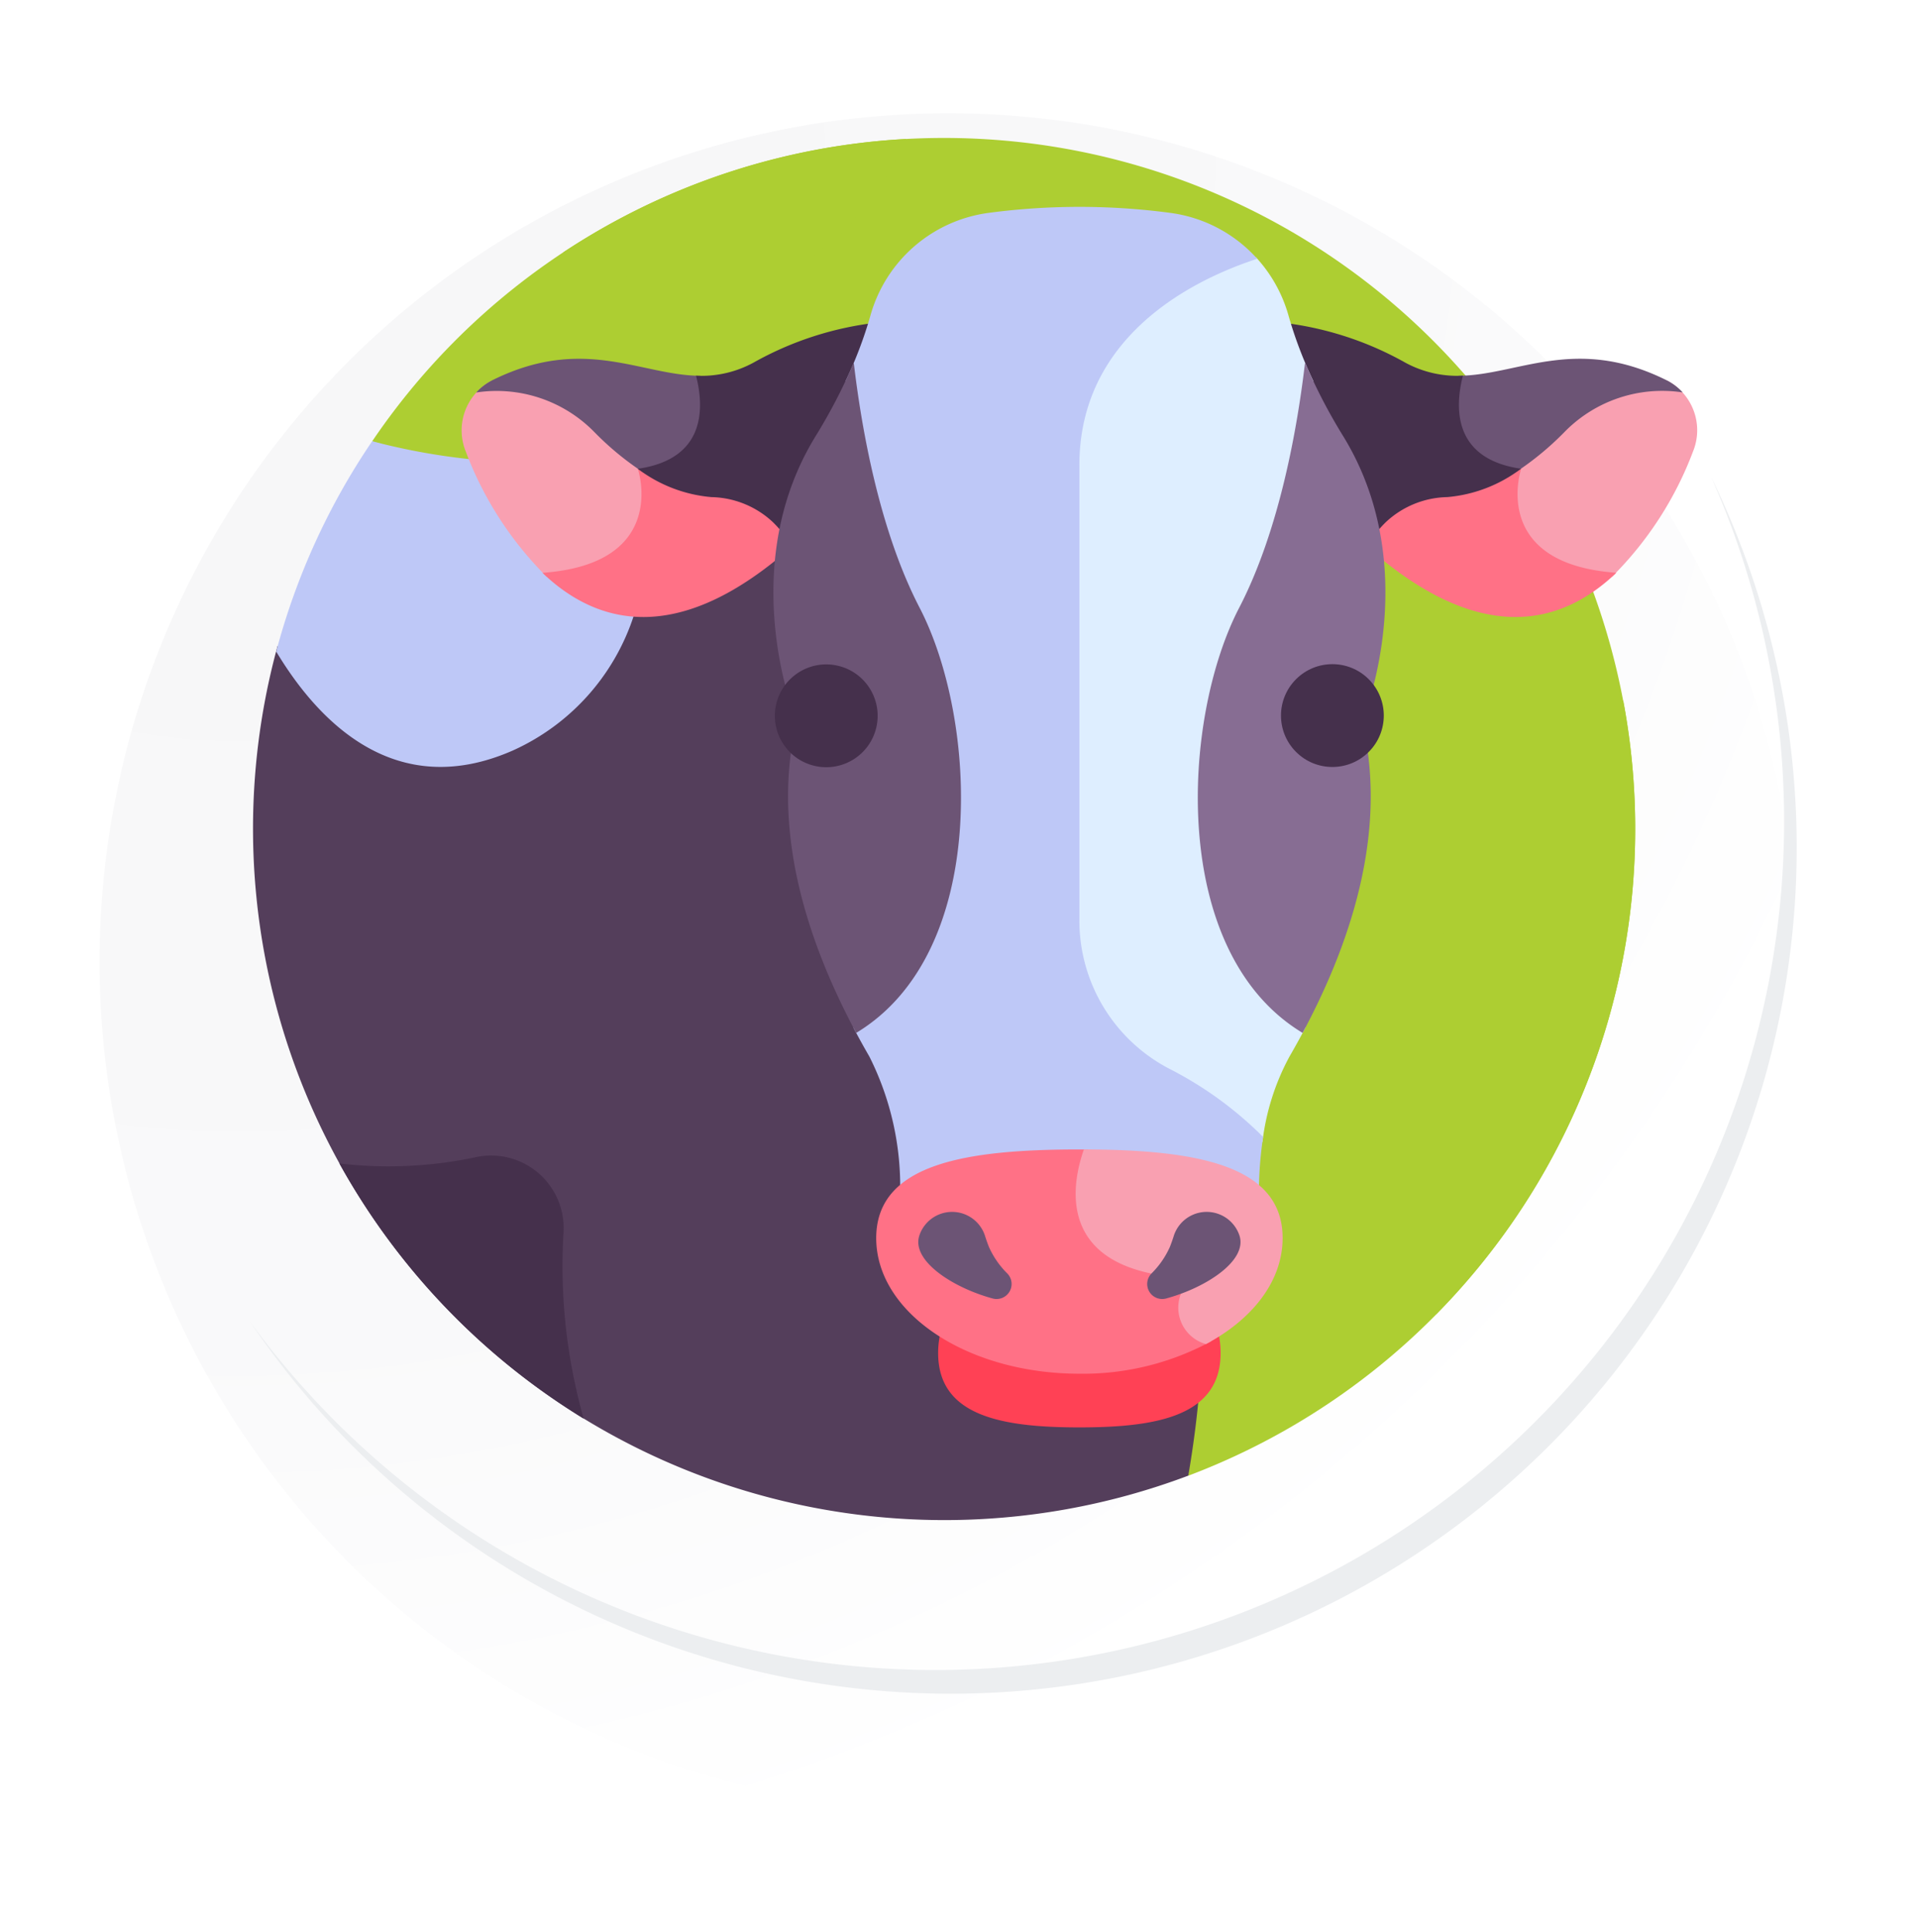 <svg xmlns="http://www.w3.org/2000/svg" xmlns:xlink="http://www.w3.org/1999/xlink" width="118.618" height="119.458" viewBox="0 0 118.618 119.458">
  <defs>
    <radialGradient id="radial-gradient" cx="0.076" cy="0.019" r="1.465" gradientTransform="translate(0.001)" gradientUnits="objectBoundingBox">
      <stop offset="0" stop-color="#f6f6f7"/>
      <stop offset="0.477" stop-color="#f9f9fa"/>
      <stop offset="0.715" stop-color="#fff"/>
    </radialGradient>
    <filter id="Trazado_40937" x="-0.001" y="0.963" width="118.618" height="118.496" filterUnits="userSpaceOnUse">
      <feOffset dy="7" input="SourceAlpha"/>
      <feGaussianBlur stdDeviation="2.5" result="blur"/>
      <feFlood flood-opacity="0.102"/>
      <feComposite operator="in" in2="blur"/>
      <feComposite in="SourceGraphic"/>
    </filter>
  </defs>
  <g id="Grupo_1018049" data-name="Grupo 1018049" transform="translate(9417.639 -12895.258)">
    <g id="Grupo_1017771" data-name="Grupo 1017771" transform="translate(10733.521 5674.992)">
      <g id="Grupo_980514" data-name="Grupo 980514" transform="translate(-20145 7220.267)">
        <g id="Grupo_1004059" data-name="Grupo 1004059">
          <g id="Grupo_18423" data-name="Grupo 18423">
            <g id="Grupo_18421" data-name="Grupo 18421">
              <g id="Grupo_18420" data-name="Grupo 18420">
                <g id="Grupo_18419" data-name="Grupo 18419">
                  <path id="Trazado_40936" data-name="Trazado 40936" d="M299.581,2198.2a52.479,52.479,0,1,1-52.478-52.478A52.479,52.479,0,0,1,299.581,2198.2Z" transform="translate(-194.623 -2145.721)" fill="#fff"/>
                </g>
              </g>
            </g>
            <g transform="matrix(1, 0, 0, 1, -6.16, 0)" filter="url(#Trazado_40937)">
              <path id="Trazado_40937-2" data-name="Trazado 40937" d="M299.095,2197.668a52.478,52.478,0,1,0-52.478,52.48A52.271,52.271,0,0,0,299.095,2197.668Z" transform="translate(-187.98 -2145.19)" fill="url(#radial-gradient)"/>
            </g>
            <g id="Grupo_18422" data-name="Grupo 18422" transform="translate(9.297 29.463)">
              <path id="Trazado_40939" data-name="Trazado 40939" d="M290.9,2164.488a52.485,52.485,0,0,1-90.355,52.261,52.319,52.319,0,0,0,90.355-52.261Z" transform="translate(-200.545 -2164.488)" fill="#eceef0"/>
            </g>
          </g>
        </g>
      </g>
      <g id="vaca_1_" data-name="vaca (1)" transform="translate(-20135.502 7228.795)">
        <path id="Trazado_715939" data-name="Trazado 715939" d="M77.572,11A42.69,42.69,0,0,0,42.2,29.751l50.478,63.97A42.741,42.741,0,0,0,77.572,11Z" transform="translate(-34.836 -10.998)" fill="#adce32"/>
        <path id="Trazado_715940" data-name="Trazado 715940" d="M52.308,199.817c-2.743,0-6.074-.219-7.494-1.922a4.1,4.1,0,0,1-.581-3.393l-.149-.094a7.157,7.157,0,0,1-3.667-5.273,3.972,3.972,0,0,1,1.4-3.455l0-.125a16.575,16.575,0,0,0-2.646-9.228c-5.349-9.806-3.84-16.519-3.862-16.747l-.1-.092a2.813,2.813,0,0,1-.32-3.725l.075-.1-.031-.121a53.1,53.1,0,0,1-1.147-10.66c-.183.041-4.98,6.3-10.252,5.285a13.445,13.445,0,0,1-7.576,9,9.491,9.491,0,0,1-8,.21c-2.984-1.345-5.139-4.209-6.447-6.439a42.759,42.759,0,0,0,56.32,51.314c.3-1.748.54-3.55.692-5.385-1.549.79-3.836.95-6.222.95Z" transform="translate(0 -121.529)" fill="#543e5b"/>
        <path id="Trazado_715941" data-name="Trazado 715941" d="M30.528,128.437c-2.7-.4-5.547-2.671-7.973-8.634a40.242,40.242,0,0,1-7.872-1.143l-.583-.152a42.536,42.536,0,0,0-5.936,13.01c2.587,4.308,7.36,9.324,14.643,6.114A13.845,13.845,0,0,0,30.528,128.437Z" transform="translate(-6.74 -99.755)" fill="#bec8f7"/>
        <path id="Trazado_715942" data-name="Trazado 715942" d="M452.31,96.989a8.379,8.379,0,0,0-6.726,2.531,17.078,17.078,0,0,1-3.656,2.865,6.845,6.845,0,0,0,1,.257,5.129,5.129,0,0,0,.588,3.959c.954,1.435,2.761,2.275,5.368,2.5a21.712,21.712,0,0,0,5.007-7.745A3.466,3.466,0,0,0,452.31,96.989Z" transform="translate(-364.843 -81.971)" fill="#f9a0b1"/>
        <path id="Trazado_715943" data-name="Trazado 715943" d="M402.178,127.239a7.183,7.183,0,0,1-1.03-.222,8.212,8.212,0,0,1-3.87,1.311,5.725,5.725,0,0,0-3.781,1.532,7.141,7.141,0,0,0-1.333,1.762c7.246,6.687,12.427,5.371,15.9,2.049C400.188,133.108,402.178,127.239,402.178,127.239Z" transform="translate(-323.759 -106.78)" fill="#ff7186"/>
        <path id="Trazado_715944" data-name="Trazado 715944" d="M439.083,90.608c-5.629-2.791-9.182-.285-12.844-.266a5.531,5.531,0,0,0,.23,3.86,4.345,4.345,0,0,0,3.313,2.1,18.265,18.265,0,0,0,2.985-2.459,8.449,8.449,0,0,1,7.331-2.472A3.434,3.434,0,0,0,439.083,90.608Z" transform="translate(-351.693 -75.634)" fill="#6c5475"/>
        <path id="Trazado_715945" data-name="Trazado 715945" d="M365.379,80.029c1.7,3.595,3.453,5.145,4.2,9.843a7.144,7.144,0,0,1,.96-1.148,5.725,5.725,0,0,1,3.781-1.532,8.793,8.793,0,0,0,4.559-1.754c-4.222-.611-4.094-3.8-3.59-5.755a6.722,6.722,0,0,1-3.564-.806,20.3,20.3,0,0,0-7.77-2.49,26.363,26.363,0,0,0,1.421,3.642Z" transform="translate(-300.473 -64.981)" fill="#45304c"/>
        <path id="Trazado_715946" data-name="Trazado 715946" d="M79.141,109.106c2.614-.226,4.425-1.067,5.38-2.5a5.129,5.129,0,0,0,.588-3.959,6.83,6.83,0,0,0,1-.254,17.076,17.076,0,0,1-3.661-2.867,8.38,8.38,0,0,0-6.726-2.531,3.466,3.466,0,0,0-1.585,4.369A21.715,21.715,0,0,0,79.141,109.106Z" transform="translate(-60.99 -81.972)" fill="#f9a0b1"/>
        <path id="Trazado_715947" data-name="Trazado 715947" d="M117.144,129.872a5.724,5.724,0,0,0-3.781-1.532,8.207,8.207,0,0,1-3.866-1.309,7.215,7.215,0,0,1-1.021.219s1.992,5.876-5.9,6.435c3.471,3.322,8.651,4.636,15.9-2.05a7.147,7.147,0,0,0-1.333-1.763Z" transform="translate(-84.687 -106.791)" fill="#ff7186"/>
        <path id="Trazado_715948" data-name="Trazado 715948" d="M89.393,96.312l0-.009a4.345,4.345,0,0,0,3.314-2.1,5.529,5.529,0,0,0,.23-3.86c-3.667-.013-7.222-2.528-12.857.266a3.432,3.432,0,0,0-1.014.766,8.45,8.45,0,0,1,7.331,2.472A18.23,18.23,0,0,0,89.393,96.312Z" transform="translate(-65.273 -75.633)" fill="#6c5475"/>
        <path id="Trazado_715949" data-name="Trazado 715949" d="M143.527,78.877a6.72,6.72,0,0,1-3.552.807c.505,1.96.632,5.149-3.6,5.756a8.789,8.789,0,0,0,4.556,1.752,5.725,5.725,0,0,1,3.781,1.532,7.139,7.139,0,0,1,.96,1.148c.75-4.7,2.511-6.264,4.2-9.843h0a26.361,26.361,0,0,0,1.421-3.642A20.3,20.3,0,0,0,143.527,78.877Z" transform="translate(-112.588 -64.98)" fill="#45304c"/>
        <path id="Trazado_715950" data-name="Trazado 715950" d="M302.207,53.347c-4.308,1.342-11.268,4.9-11.268,12.85V94.381a10.33,10.33,0,0,0,5.569,9.144,22.445,22.445,0,0,1,6.1,4.536,14.69,14.69,0,0,1,1.676-5.3c.317-.548.649-1.145.984-1.782-7.733-5.244-6.94-19.211-3.435-25.961,2.293-4.417,3.4-10.086,3.929-14.013a25.77,25.77,0,0,1-1.54-4.052,8.828,8.828,0,0,0-2.012-3.609Z" transform="translate(-240.191 -45.96)" fill="#deeeff"/>
        <path id="Trazado_715951" data-name="Trazado 715951" d="M235.81,92.949a22.808,22.808,0,0,0-5.793-4.214,10.33,10.33,0,0,1-5.569-9.144V51.408c0-7.782,6.673-11.358,11-12.764a8.763,8.763,0,0,0-5.367-2.837,42.567,42.567,0,0,0-11.259,0,8.794,8.794,0,0,0-7.3,6.36,25.763,25.763,0,0,1-1.54,4.052c.527,3.926,1.636,9.6,3.929,14.013,3.5,6.749,4.3,20.717-3.436,25.961.335.638.667,1.234.984,1.782a17.9,17.9,0,0,1,1.9,8.6c2.114-1.788,6.288-2.2,11.094-2.2s8.98.408,11.094,2.2A24.2,24.2,0,0,1,235.81,92.949Z" transform="translate(-173.352 -31.17)" fill="#bec8f7"/>
        <path id="Trazado_715952" data-name="Trazado 715952" d="M189.563,132.113c8.261-4.974,7.5-19.394,3.926-26.284-2.528-4.868-3.619-11.265-4.075-15.164a34.275,34.275,0,0,1-2.371,4.564c-3.682,6.013-2.628,12.594-1.775,15.748a9.263,9.263,0,0,1,.274,3.7C184.616,121.3,187.227,127.754,189.563,132.113Z" transform="translate(-152.271 -76.769)" fill="#6c5475"/>
        <path id="Trazado_715953" data-name="Trazado 715953" d="M341.395,132.113c-8.261-4.974-7.5-19.394-3.926-26.284,2.527-4.868,3.619-11.265,4.075-15.164a34.279,34.279,0,0,0,2.371,4.564c3.682,6.013,2.629,12.594,1.775,15.748a9.264,9.264,0,0,0-.274,3.7C346.342,121.3,343.731,127.754,341.395,132.113Z" transform="translate(-276.493 -76.769)" fill="#876d93"/>
        <path id="Trazado_715954" data-name="Trazado 715954" d="M251.594,434.81a16.416,16.416,0,0,1-8.506-2.214,5.76,5.76,0,0,0-.23,1.6c0,3.89,3.911,4.6,8.735,4.6s8.735-.713,8.735-4.6a5.762,5.762,0,0,0-.23-1.6,16.416,16.416,0,0,1-8.506,2.214Z" transform="translate(-200.497 -359.057)" fill="#ff4155"/>
        <path id="Trazado_715955" data-name="Trazado 715955" d="M240.163,380.512a2.246,2.246,0,0,1-.182-1.9l.077-.194-2.04-1.4-.052-.011c-2.046-.422-3.408-1.313-4.047-2.648a6.472,6.472,0,0,1,.1-4.771l-.558,0c-6.941,0-12.567.849-12.567,5.481s5.626,8.387,12.567,8.387a16.628,16.628,0,0,0,8.137-2,2.571,2.571,0,0,1-1.434-.942Z" transform="translate(-182.363 -307.036)" fill="#ff7186"/>
        <path id="Trazado_715956" data-name="Trazado 715956" d="M292.128,369.592c-.69,1.956-1.6,6.485,4.175,7.676l1.825,1.251a2.337,2.337,0,0,0,1.549,3.111c2.887-1.537,4.74-3.9,4.74-6.559,0-4.569-5.477-5.457-12.288-5.48Z" transform="translate(-240.752 -307.042)" fill="#f9a0b1"/>
        <path id="Trazado_715957" data-name="Trazado 715957" d="M318.119,397.1a.929.929,0,0,1-.9-1.547,5.417,5.417,0,0,0,1.133-1.631c.088-.22.165-.439.234-.655a2.137,2.137,0,0,1,4.059-.108l.022.066C323.144,394.764,320.609,396.424,318.119,397.1Z" transform="translate(-261.665 -325.33)" fill="#6c5475"/>
        <path id="Trazado_715958" data-name="Trazado 715958" d="M240.441,397.1a.929.929,0,0,0,.9-1.547,5.417,5.417,0,0,1-1.133-1.631c-.088-.22-.165-.439-.234-.655a2.137,2.137,0,0,0-4.059-.108l-.022.066C235.415,394.764,237.951,396.424,240.441,397.1Z" transform="translate(-194.701 -325.33)" fill="#6c5475"/>
        <g id="Grupo_1017143" data-name="Grupo 1017143" transform="translate(5.332 31.226)">
          <circle id="Elipse_7992" data-name="Elipse 7992" cx="3.179" cy="3.179" r="3.179" transform="translate(56.915 4.495) rotate(-45)" fill="#45304c"/>
          <ellipse id="Elipse_7993" data-name="Elipse 7993" cx="3.179" cy="3.179" rx="3.179" ry="3.179" transform="translate(26.284 6.872) rotate(-76.7)" fill="#45304c"/>
          <path id="Trazado_715959" data-name="Trazado 715959" d="M30.57,372.268A42.943,42.943,0,0,0,45.678,388.05a34.6,34.6,0,0,1-1.244-11.541,4.49,4.49,0,0,0-5.52-4.611A26.046,26.046,0,0,1,30.57,372.268Z" transform="translate(-30.57 -340.075)" fill="#45304c"/>
        </g>
        <path id="Trazado_715960" data-name="Trazado 715960" d="M131.183,11.368a42.494,42.494,0,0,0-21.21,7.008C115.793,21.133,125.589,23.371,131.183,11.368Z" transform="translate(-90.791 -11.303)" fill="#adce32"/>
        <path id="Trazado_715961" data-name="Trazado 715961" d="M400.474,220.149c0,8.088-2.129,12.748-3.27,14.664a11.315,11.315,0,0,0-1.547,4.448c-.331,2.8.093,6.69,4.063,9.151A42.778,42.778,0,0,0,411.3,210.451C406.76,211.024,400.474,213.092,400.474,220.149Z" transform="translate(-326.569 -175.66)" fill="#adce32"/>
      </g>
    </g>
  </g>
</svg>
